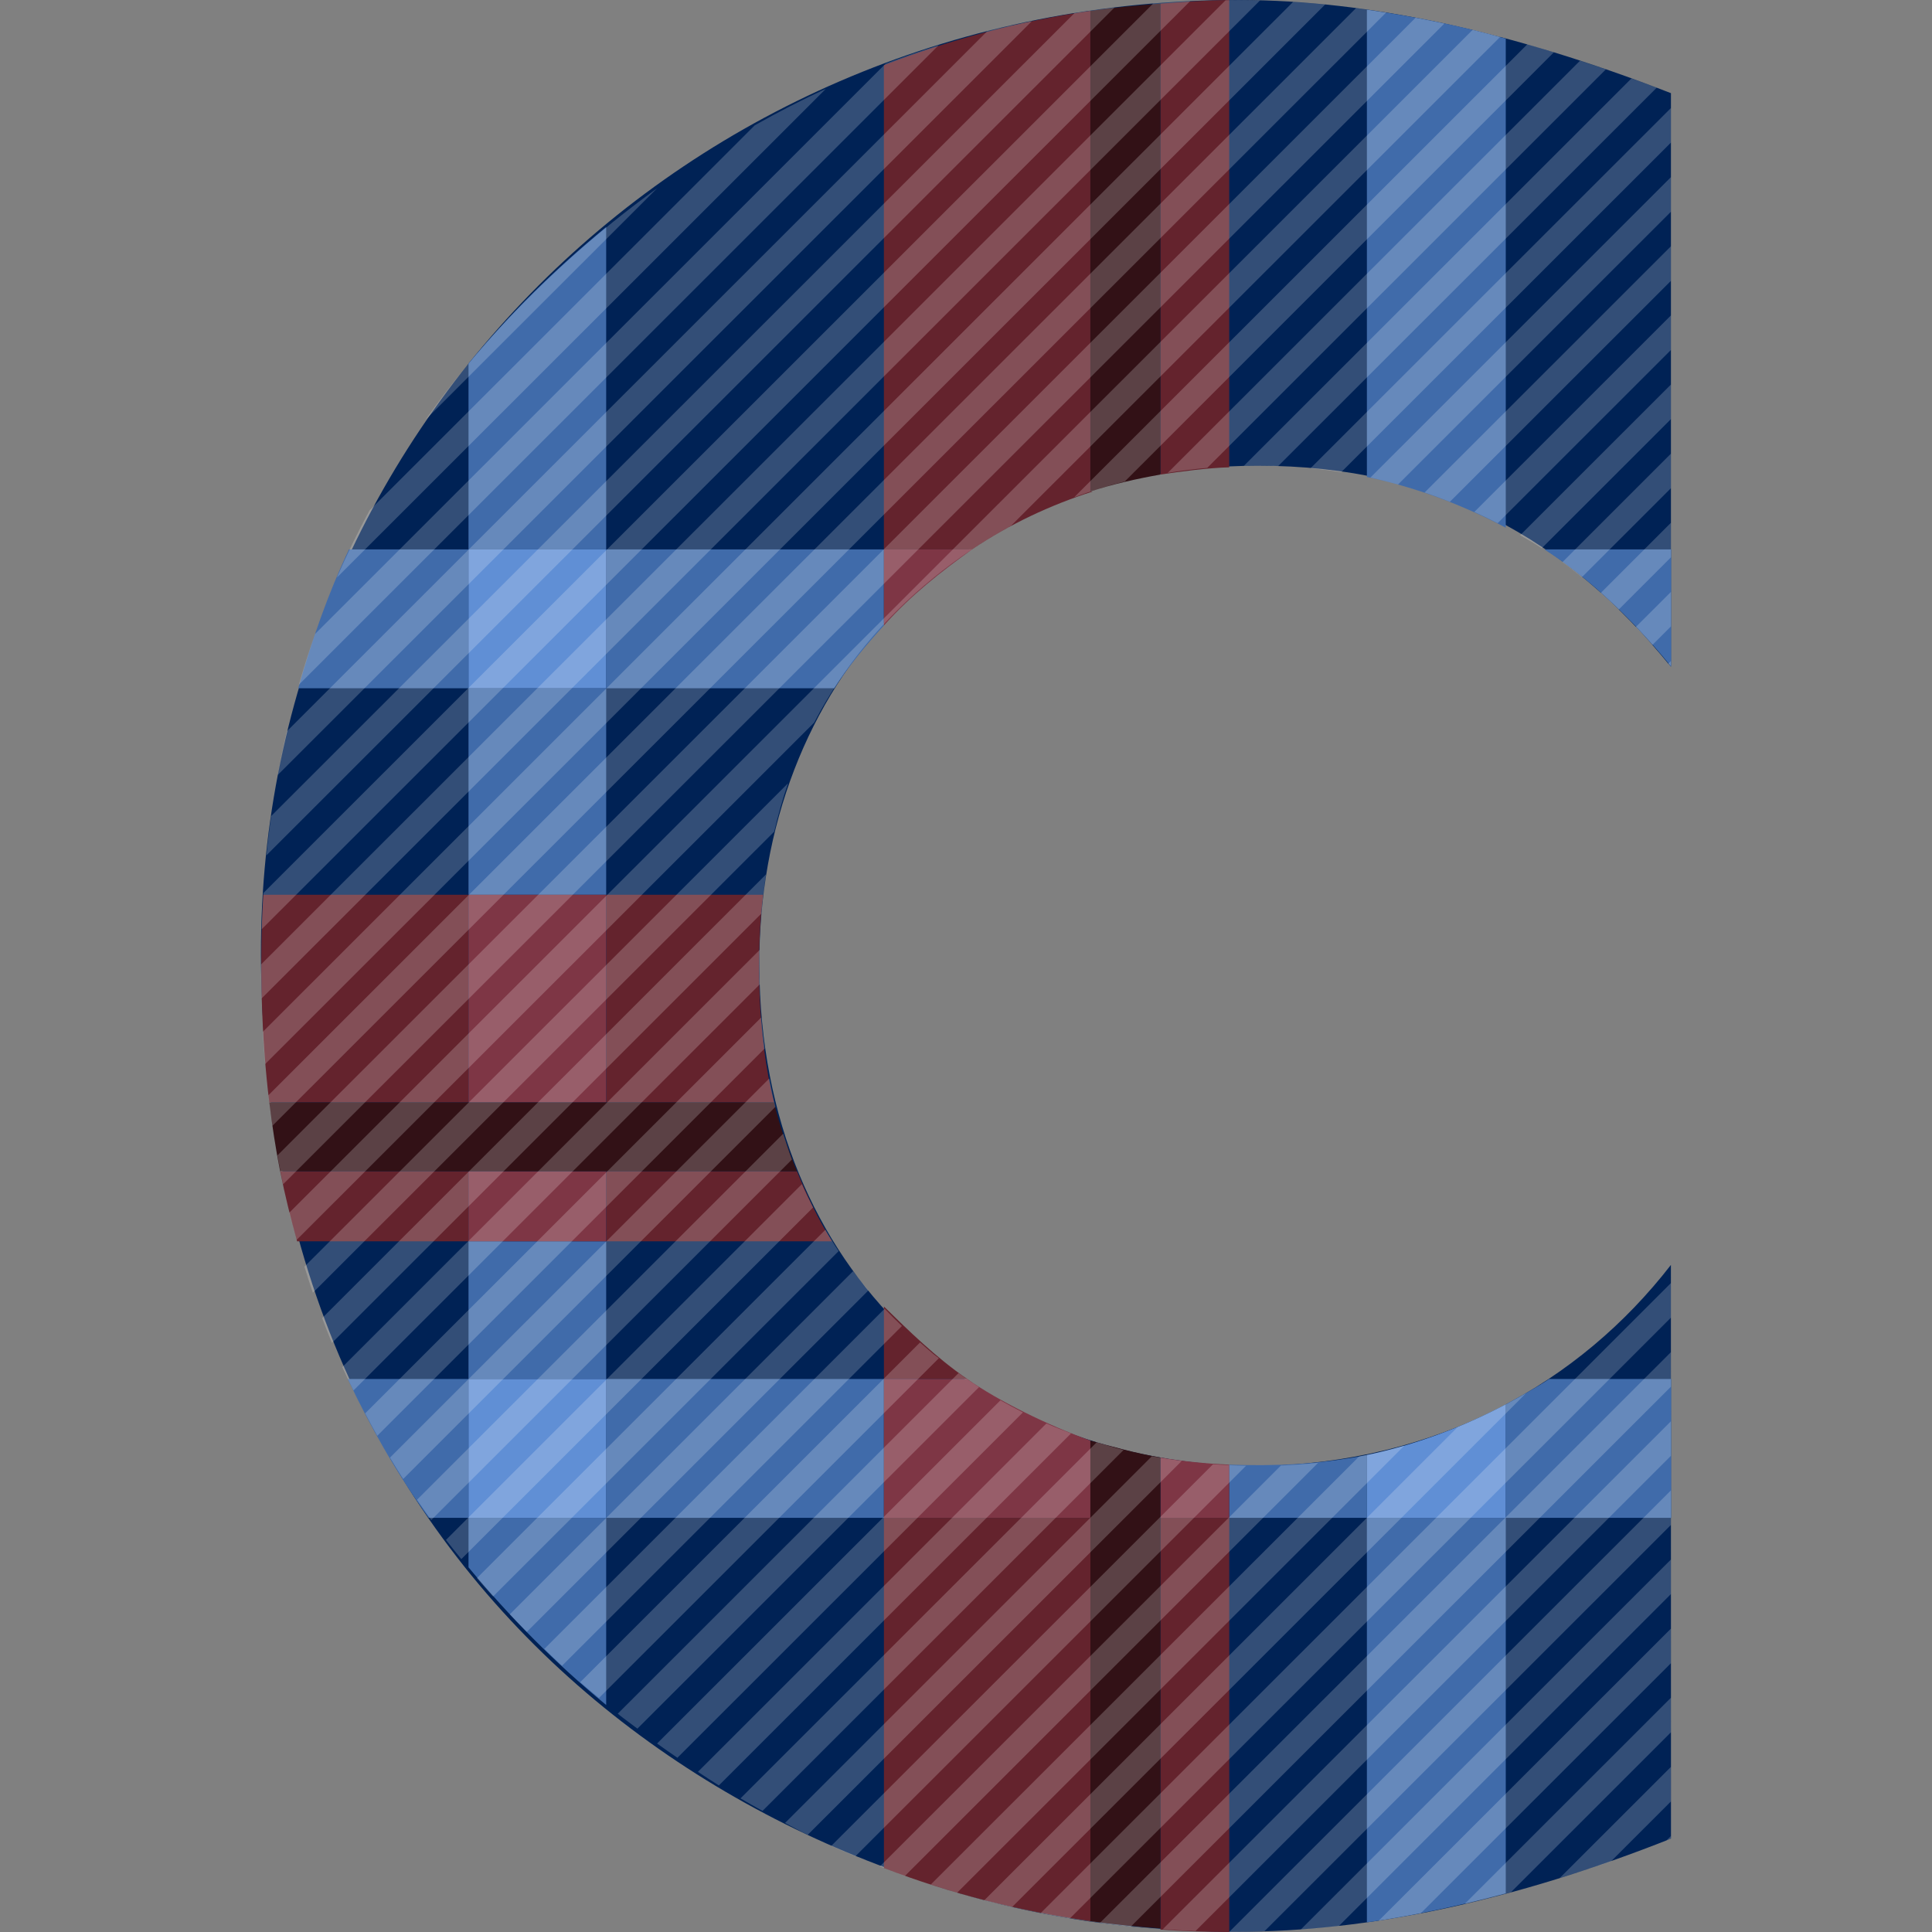 <!-- Created with Inkscape (http://www.inkscape.org/) -->
<svg xmlns:rdf="http://www.w3.org/1999/02/22-rdf-syntax-ns#" xmlns="http://www.w3.org/2000/svg" height="100%" width="100%" version="1.1" xmlns:cc="http://creativecommons.org/ns#" xmlns:dc="http://purl.org/dc/elements/1.1/" viewBox="0 0 50 50">
<rect x="0" y="0" width="50" height="50" fill="#808080" stroke="none"/>

<path fill="#025" d="M43.245,47.584c-4.054,1.607-7.806,2.41-11.254,2.411-11.462,0.001-24.994-8.19-25.236-24.979-0.197-13.639,10.92-25.044,25.34-25.016,3.308,0.006,7.025,0.804,11.149,2.411v14.848c-2.674-3.299-6.033-5.21-10.696-5.206-7.788,0.008-12.937,5.693-12.897,12.962,0.044,7.92,5.719,12.902,12.897,12.927,4.688-0.07,8.343-2.168,10.695-5.206z"/>
<path d="m6.806,23.261c-0.01,0.167-0.015,0.335-0.022,0.503,0.007-0.168,0.013-0.336,0.022-0.503z" fill="#025"/>
<path d="m19.662,24.372c-0.008,0.211-0.011,0.426-0.011,0.643-0-0.217,0.003-0.43,0.011-0.643z" fill="#025"/>
<path d="m19.651,25.015c0,0.234,0.007,0.465,0.017,0.693-0.009-0.229-0.017-0.458-0.017-0.693z" fill="#025"/>
<path d="m7.119,29.567c0.039,0.234,0.084,0.468,0.129,0.699-0.045-0.231-0.089-0.465-0.129-0.699z" fill="#025"/>
<path d="m7.27,30.393c0.056,0.279,0.119,0.558,0.185,0.833-0.066-0.276-0.128-0.552-0.185-0.833z" fill="#025"/>
<path d="m7.455,31.225c0.071,0.3,0.147,0.594,0.229,0.889-0.082-0.293-0.158-0.591-0.229-0.889z" fill="#025"/>
<path d="m38.966,49.007c-0.613,0.164-1.216,0.307-1.812,0.43,0.597-0.123,1.2-0.267,1.812-0.43z" fill="#025"/>
<path d="m37.154,49.438c-0.298,0.061-0.595,0.117-0.889,0.168,0.294-0.051,0.591-0.106,0.889-0.168z" fill="#025"/>
<path d="m23.621,34.581c0.085,0.078,0.174,0.153,0.263,0.229-0.089-0.076-0.177-0.151-0.263-0.229z" fill="#025"/>
<path d="m26.523,36.575c0.115,0.058,0.23,0.114,0.347,0.168-0.117-0.054-0.232-0.11-0.347-0.168z" fill="#025"/>
<path d="m22.861,48.336c0.193,0.075,0.387,0.148,0.582,0.218-0.195-0.069-0.388-0.143-0.582-0.218z" fill="#025"/>
<path d="m24.164,48.795c1.876,0.604,3.829,0.982,5.855,1.129-0.219-0.016-0.438-0.039-0.654-0.061-0.019-0.002-0.037-0.004-0.056-0.006-0.363-0.036-0.721-0.083-1.079-0.134-1.39-0.199-2.748-0.507-4.066-0.928z" fill="#025"/>
<path d="m30.018,49.924c0.199,0.015,0.398,0.029,0.598,0.039-0.2-0.011-0.4-0.025-0.598-0.039z" fill="#025"/>
<path style="color:#000000;enable-background:accumulate;" fill-rule="nonzero" fill="#64232d" d="M31.812,0c-0.604,0.006-1.19,0.049-1.781,0.094v12.187c0.534-0.08,1.223-0.172,1.781-0.187,0-4.021,0.001-8.073,0-12.094zm-3.593,0.281c-1.856,0.268-3.624,0.744-5.344,1.406v12.532h2.281c0.981-0.658,2.014-1.143,3.125-1.5-0.018,0.006-0.044-0.006-0.062,0-0.001-4.144,0.002-8.297,0-12.438zm-21.406,22.875c-0.104,1.8-0.047,3.72,0.156,5.375h5.156v-5.375h-5.312zm8.876,0v5.375h4.343c-0.44-1.73-0.463-3.947-0.281-5.375h-4.062zm-8.438,7.156c0.12,0.608,0.274,1.227,0.438,1.813h4.438v-1.813h-4.875zm8.438,0v1.813h5.843c-0.356-0.564-0.65-1.188-0.906-1.813h-4.937zm7.187,3.5v1.876h2.156c-0.815-0.557-1.533-1.267-2.156-1.876zm0,5.469v9.063c1.723,0.665,3.49,1.11,5.344,1.375v-10.438c-1.79,0-3.555,0.001-5.344,0zm7.156,0v10.657c0.591,0.043,1.178,0.058,1.781,0.062v-10.719h-1.781z"/>
<path style="color:#000000;enable-background:accumulate;" fill="#64232d" d="m20.165,28.993c0.059,0.207,0.121,0.414,0.19,0.615-0.069-0.204-0.131-0.405-0.19-0.615z" fill-rule="nonzero"/>
<path style="color:#000000;enable-background:accumulate;" fill-rule="nonzero" fill="#406baa" d="M35.375,0.25v12.094c1.237,0.259,2.443,0.705,3.594,1.312v-12.656c-1.201-0.344-2.402-0.578-3.594-0.75zm-19.687,5.625c-1.347,1.105-2.52,2.275-3.563,3.531v4.813h3.563v-8.344zm0,8.344v3.593h5.906c0.367-0.571,0.814-1.114,1.281-1.624v-1.969c-2.386,0-4.802-0.001-7.187,0zm0,3.593h-3.563v5.344h3.563v-5.344zm-3.563,0v-3.593h-3.094c-0.541,1.141-0.963,2.357-1.312,3.593h4.406zm27.844-3.593c1.114,0.716,2.207,1.721,3.281,3.031v-3.031h-3.281zm-27.844,17.906v3.563h3.563v-3.563h-3.563zm3.563,3.563v3.593h7.187v-3.593h-7.187zm0,3.593h-3.563v1.281c1.042,1.255,2.216,2.458,3.563,3.563v-4.844zm-3.563,0v-3.593h-3.125c0.587,1.249,1.277,2.457,2.094,3.593h1.031zm27.969-3.593c-0.367,0.244-0.771,0.458-1.125,0.656v2.937h4.281v-3.593h-3.156zm-1.125,3.593h-3.594v10.469c1.165-0.164,2.367-0.422,3.594-0.75v-9.719zm-3.594,0v-1.625c-1.293,0.252-2.382,0.286-3.563,0.25v1.375h3.563z"/>
<path style="color:#000000;enable-background:accumulate;" fill-rule="nonzero" fill="#7e3645" d="M22.875,14.219v1.969c0.711-0.795,1.48-1.392,2.281-1.969h-2.281zm-10.75,8.937v5.375h3.563v-5.375h-3.563zm0,7.156v1.813h3.563v-1.813h-3.563zm10.75,5.376v3.593h5.344v-2c-1.091-0.39-2.378-1.022-3.188-1.593-0.723-0.001-1.434-0.001-2.156,0zm7.156,2.031v1.562h1.781v-1.375c-0.612-0.029-1.2-0.086-1.781-0.187z"/>
<path style="color:#000000;enable-background:accumulate;" fill="#608fd5" d="M12.125,14.219v3.593h3.563v-3.593h-3.563zm0,21.469v3.593h3.563v-3.593h-3.563zm26.844,0.656c-1.151,0.607-2.357,1.053-3.594,1.312v1.625h3.594v-2.937z"/>
<path style="color:#000000;enable-background:accumulate;" fill-rule="nonzero" fill="#321116" d="M30.031,0.094c-0.602,0.045-1.223,0.103-1.812,0.188v12.438c0.576-0.189,1.2-0.33,1.812-0.438v-12.187zm-23.062,28.437c0.075,0.607,0.165,1.194,0.281,1.781h13.375c-0.233-0.571-0.445-1.159-0.594-1.781h-13.062zm21.25,8.75v12.438c0.592,0.084,1.207,0.143,1.812,0.187v-12.187c-0.634-0.108-1.282-0.289-1.812-0.438z"/>
<path opacity="0.2" style="color:#000000;enable-background:accumulate;" d="m32.093,0.001c-0.126,0-0.249,0.004-0.375,0.006l-24.962,24.953c-0,0.019,0,0.037,0,0.056-1E-7,0.277,0.004,0.554,0.011,0.827l25.841-25.83c-0.171-0.004-0.345-0.011-0.514-0.011zm-1.292,0.028c-0.32,0.015-0.64,0.036-0.956,0.061l-23.028,23.02c-0.02,0.311-0.035,0.623-0.045,0.939l24.03-24.02zm2.668,0.017-26.669,26.659c0.016,0.28,0.037,0.557,0.062,0.833l27.434-27.423c-0.279-0.028-0.554-0.05-0.827-0.067zm-4.619,0.145c-0.35,0.042-0.695,0.09-1.04,0.145l-20.793,20.784c-0.047,0.337-0.089,0.674-0.123,1.017l21.955-21.948zm6.246,0.017-28.152,28.139c0.031,0.265,0.067,0.527,0.106,0.788l28.822-28.809c-0.261-0.042-0.52-0.084-0.777-0.117zm1.538,0.252-29.453,29.441c0.045,0.252,0.093,0.5,0.145,0.749l30.053-30.039c-0.251-0.054-0.496-0.104-0.744-0.151zm-9.926,0.084c-0.388,0.08-0.776,0.164-1.158,0.263l-18.128,18.121c-0.086,0.372-0.166,0.749-0.235,1.129l19.521-19.512zm11.403,0.229-30.623,30.61c0.058,0.238,0.125,0.47,0.19,0.704l13.393-13.387c0.002-0.004,0.004-0.007,0.006-0.011,0.74-1.418,1.766-2.664,3.081-3.734,0.638-0.519,1.309-0.968,2.007-1.347l12.662-12.656c-0.241-0.064-0.479-0.122-0.716-0.179zm1.415,0.375-11.727,11.722c0.425-0.157,0.858-0.297,1.303-0.408h0.006l11.106-11.108c-0.23-0.071-0.46-0.142-0.688-0.207zm-15.233,0.022c-0.463,0.146-0.918,0.302-1.371,0.475l-14.769,14.763c-0.152,0.432-0.292,0.869-0.419,1.314l16.559-16.552zm16.597,0.402-10.67,10.666c0.336-0.054,0.677-0.099,1.023-0.129l10.317-10.314c-0.225-0.078-0.448-0.151-0.671-0.224zm1.331,0.458-10.032,10.028c0.12-0.003,0.237-0.006,0.358-0.006,0.178,0,0.355,0.005,0.531,0.011l9.797-9.793c-0.219-0.083-0.437-0.162-0.654-0.24zm-20.848,0.268c-0.623,0.288-1.235,0.602-1.84,0.945l-9.971,9.967c-0.306,0.568-0.588,1.146-0.844,1.738l12.656-12.65zm21.871,0.497-9.328,9.324c0.266,0.026,0.532,0.059,0.794,0.101l8.534-8.53v-0.894zm0,1.789-7.779,7.776c0.24,0.052,0.479,0.114,0.716,0.179l7.063-7.06v-0.894zm-26.234,0.285c-0.394,0.286-0.784,0.583-1.169,0.894-1.912,1.551-3.523,3.253-4.832,5.104l6-5.998zm26.234,1.504-6.375,6.373c0.219,0.073,0.438,0.156,0.654,0.24l5.721-5.718v-0.894zm0,1.789-5.089,5.087c0.203,0.091,0.404,0.189,0.604,0.291l4.485-4.483v-0.894zm0,1.789-3.903,3.902c0.113,0.064,0.229,0.129,0.341,0.196,0.073,0.044,0.145,0.093,0.218,0.14l3.344-3.343v-0.894zm0,1.789-2.807,2.806c0.17,0.123,0.334,0.255,0.503,0.391l2.304-2.303v-0.894zm0,1.789-1.817,1.817c0.154,0.138,0.311,0.281,0.464,0.43l1.353-1.353v-0.894zm0,1.789-0.912,0.911c0.143,0.151,0.288,0.303,0.431,0.464l0.481-0.481v-0.894zm0,1.789-0.073,0.073c0.024,0.029,0.049,0.055,0.073,0.084v-0.157zm-22.85,3.164-12.515,12.51c0.07,0.226,0.141,0.453,0.218,0.676l11.94-11.935c0.101-0.429,0.218-0.847,0.358-1.252zm-0.57,2.359-11.486,11.482c0.081,0.214,0.164,0.431,0.252,0.643l11.117-11.115c0.028-0.343,0.068-0.682,0.117-1.012zm-0.162,1.951-10.804,10.8c0.092,0.204,0.193,0.403,0.291,0.604l10.513-10.509c-0.004-0.153-0.011-0.303-0.011-0.458,0-0.147,0.008-0.291,0.011-0.436zm0.039,1.75-10.25,10.246c0.102,0.195,0.205,0.39,0.313,0.581l10.027-10.024c-0.035-0.264-0.068-0.533-0.089-0.805zm0.212,1.576-9.82,9.816c0.112,0.185,0.224,0.371,0.341,0.553l9.635-9.632c-0.06-0.242-0.109-0.488-0.157-0.738zm0.358,1.431-9.479,9.475c0.121,0.177,0.243,0.352,0.369,0.525l9.333-9.329c-0.082-0.219-0.154-0.445-0.224-0.671zm0.481,1.308-9.21,9.207c0.128,0.167,0.264,0.333,0.397,0.497l9.104-9.101c-0.102-0.199-0.2-0.398-0.291-0.604zm0.61,1.179-9.02,9.017c0.136,0.16,0.278,0.318,0.419,0.475l8.942-8.938c-0.121-0.18-0.231-0.367-0.341-0.553zm0.716,1.073-8.886,8.882c0.145,0.153,0.292,0.302,0.442,0.453l8.841-8.838c-0.138-0.164-0.269-0.328-0.397-0.497zm21.166,0.307-16.312,16.306c0.251,0.049,0.501,0.098,0.755,0.14l15.557-15.551v-0.894zm-20.35,0.665-8.807,8.804c0.151,0.145,0.303,0.293,0.459,0.436l8.796-8.793c-0.154-0.148-0.303-0.294-0.447-0.447zm0.917,0.872-8.796,8.793c0.159,0.139,0.323,0.272,0.487,0.408l8.796-8.793c-0.046-0.036-0.094-0.069-0.14-0.106-0.12-0.098-0.232-0.201-0.347-0.302zm19.432,0.252-14.78,14.774c0.265,0.035,0.532,0.068,0.8,0.095l13.98-13.975v-0.894zm-18.437,0.542-8.819,8.815c0.167,0.134,0.34,0.257,0.509,0.386l8.841-8.838c-0.18-0.116-0.356-0.237-0.531-0.363zm14.69,0.52c-0.577,0.335-1.168,0.626-1.767,0.872l-12.258,12.253c0.239,0.062,0.48,0.118,0.721,0.173l13.303-13.298zm-13.605,0.184-8.886,8.882c0.174,0.127,0.35,0.247,0.526,0.369l8.942-8.938c-0.196-0.099-0.391-0.203-0.582-0.313zm17.352,0.542-13.153,13.148c0.283,0.02,0.565,0.034,0.85,0.045l12.303-12.298v-0.894zm-16.161,0.056-9.02,9.017c0.181,0.119,0.36,0.238,0.542,0.352l9.115-9.111c-0.215-0.081-0.428-0.165-0.637-0.257zm1.303,0.486-9.221,9.218c0.188,0.111,0.38,0.218,0.57,0.324l9.344-9.341c-0.235-0.059-0.464-0.129-0.693-0.201zm7.969,0.084c-0.389,0.112-0.782,0.208-1.18,0.285l-11.085,11.078c0.226,0.074,0.454,0.145,0.682,0.212l11.581-11.577zm-6.543,0.279-9.495,9.492c0.197,0.103,0.389,0.21,0.587,0.307l9.68-9.676c-0.26-0.035-0.518-0.074-0.772-0.123zm4.306,0.168c-0.319,0.036-0.643,0.059-0.967,0.073l-10.379,10.375c0.215,0.084,0.431,0.168,0.649,0.246l10.698-10.696zm-2.723,0.039-9.881,9.877c0.207,0.095,0.417,0.18,0.626,0.268l10.11-10.106c-0.288-0.005-0.575-0.018-0.856-0.039zm11.85,0.676-11.43,11.426h0.173c0.243,0,0.492-0.009,0.738-0.017l10.519-10.514v-0.894zm0,1.789-9.579,9.576c0.326-0.024,0.653-0.052,0.984-0.089l8.595-8.592v-0.894zm0,1.789-7.561,7.558c0.359-0.055,0.721-0.12,1.085-0.19l6.476-6.473v-0.894zm0,1.789-5.34,5.338c0.396-0.092,0.794-0.192,1.197-0.302l4.144-4.142v-0.894zm0,1.789-2.88,2.879c0.439-0.137,0.885-0.279,1.331-0.436l1.549-1.548v-0.894zm0,1.789-0.117,0.117c0.039-0.015,0.078-0.029,0.117-0.045v-0.073z" fill-rule="nonzero" fill="#FFF"/>
</svg>
